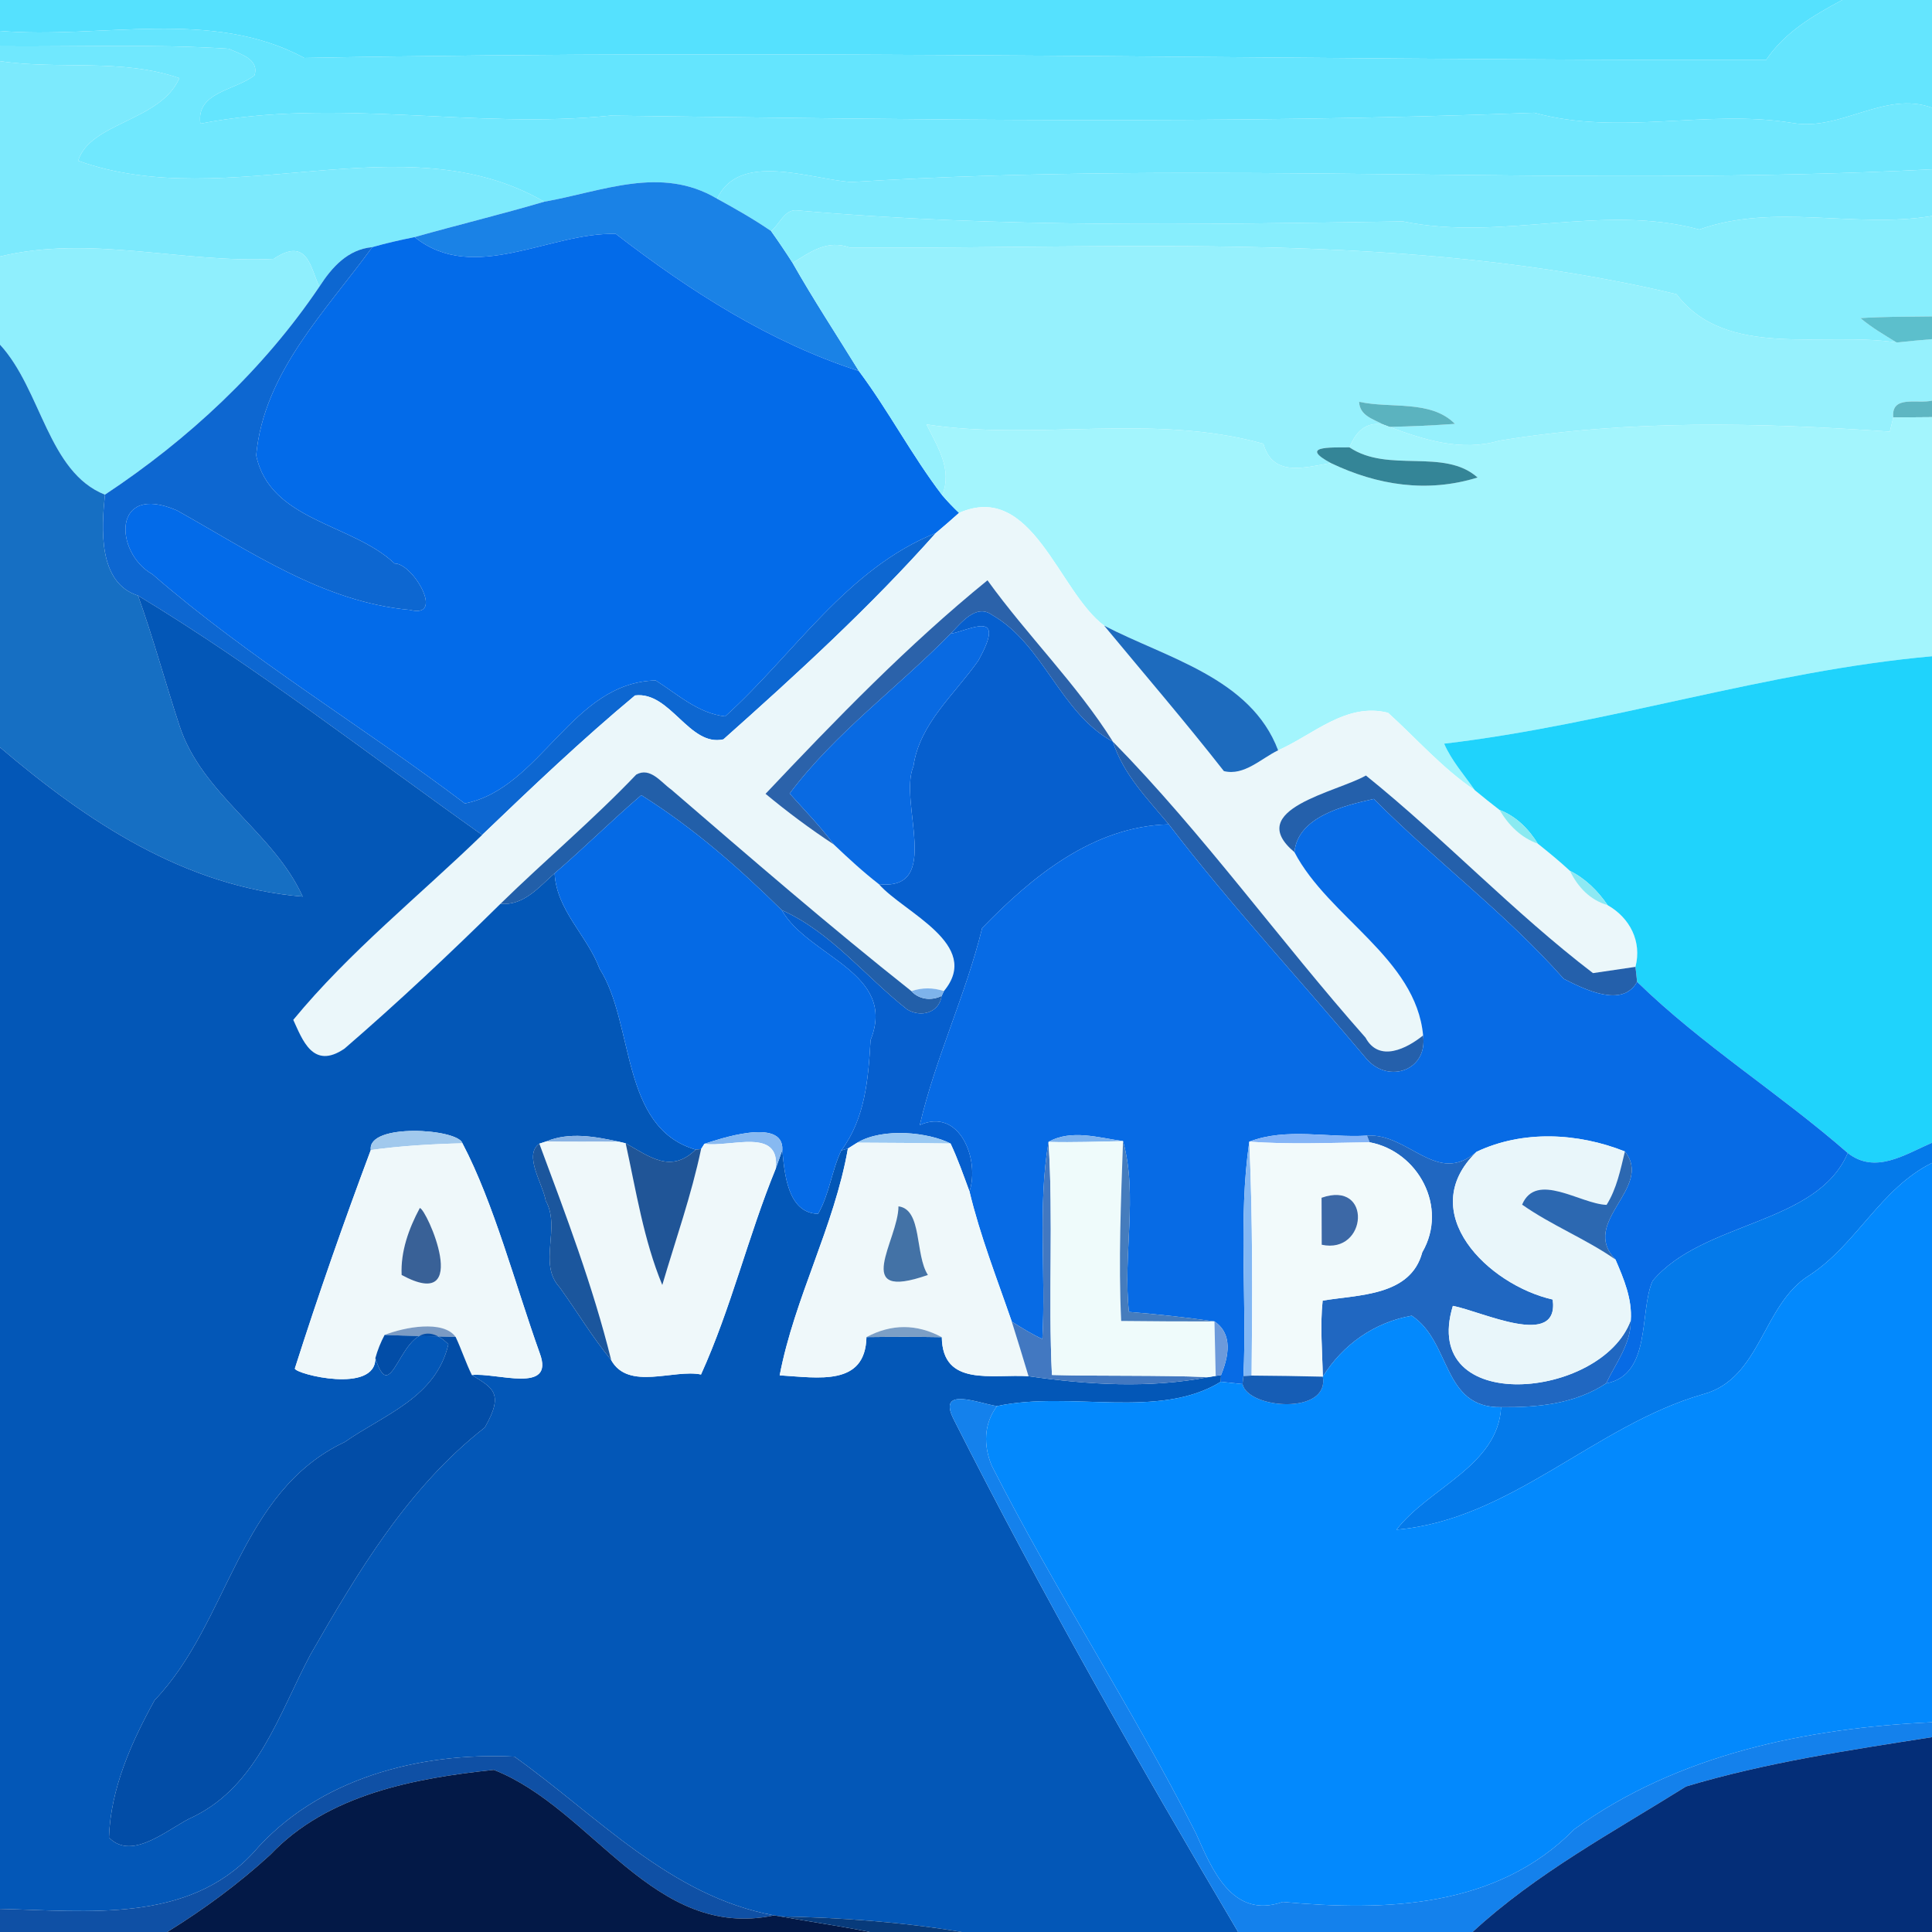 <?xml version="1.0" encoding="UTF-8" ?>
<!DOCTYPE svg PUBLIC "-//W3C//DTD SVG 1.1//EN" "http://www.w3.org/Graphics/SVG/1.1/DTD/svg11.dtd">
<svg width="250pt" height="250pt" viewBox="0 0 250 250" version="1.1" xmlns="http://www.w3.org/2000/svg">
<g id="#55e1feff">
<path fill="#55e1fe" opacity="1.00" d=" M 0.00 0.00 L 238.38 0.00 C 234.64 2.00 230.93 4.18 228.53 7.76 C 165.54 7.82 102.46 6.29 39.38 7.50 C 27.36 0.99 13.01 5.10 0.00 4.00 L 0.00 0.00 Z" />
</g>
<g id="#64e5feff">
<path fill="#64e5fe" opacity="1.00" d=" M 238.38 0.00 L 250.00 0.00 L 250.00 13.94 C 243.91 11.70 238.22 16.99 232.00 15.92 C 220.88 14.07 209.56 17.64 198.54 14.59 C 158.76 16.11 118.85 15.47 78.99 14.96 C 61.28 16.79 43.56 12.55 25.93 16.00 C 25.34 11.89 30.47 11.70 32.93 9.75 C 33.59 7.63 31.07 7.00 29.62 6.31 C 19.76 5.66 9.87 6.08 0.00 5.99 L 0.00 4.00 C 13.01 5.10 27.36 0.99 39.38 7.50 C 102.46 6.29 165.54 7.82 228.53 7.76 C 230.93 4.18 234.64 2.00 238.38 0.00 Z" />
</g>
<g id="#70e8feff">
<path fill="#70e8fe" opacity="1.00" d=" M 0.00 5.99 C 9.87 6.08 19.76 5.66 29.62 6.31 C 31.07 7.00 33.59 7.63 32.93 9.75 C 30.47 11.70 25.34 11.89 25.93 16.00 C 43.56 12.55 61.28 16.79 78.99 14.96 C 118.85 15.47 158.76 16.11 198.54 14.59 C 209.56 17.64 220.88 14.07 232.00 15.92 C 238.22 16.99 243.91 11.70 250.00 13.94 L 250.00 21.91 C 203.35 24.31 156.74 20.65 110.11 23.56 C 104.62 23.13 95.66 19.58 92.79 25.71 C 85.50 21.38 77.94 24.78 70.42 26.10 C 52.28 15.58 29.54 27.79 10.11 20.80 C 11.67 15.81 20.76 15.70 23.21 10.11 C 15.70 7.51 7.71 9.06 0.00 7.91 L 0.00 5.99 Z" />
</g>
<g id="#7ceafdff">
<path fill="#7ceafd" opacity="1.00" d=" M 0.00 7.91 C 7.71 9.06 15.70 7.51 23.21 10.11 C 20.76 15.70 11.67 15.81 10.11 20.80 C 29.54 27.79 52.28 15.58 70.42 26.10 C 64.86 27.74 59.23 29.10 53.65 30.68 C 51.81 31.05 49.98 31.46 48.17 31.98 C 45.00 32.27 42.95 34.58 41.33 37.09 C 40.18 34.80 39.86 30.52 35.41 33.50 C 23.63 34.09 11.64 30.35 0.00 33.19 L 0.00 7.91 Z" />
</g>
<g id="#7beafeff">
<path fill="#7beafe" opacity="1.00" d=" M 92.79 25.71 C 95.66 19.58 104.62 23.13 110.11 23.56 C 156.74 20.65 203.35 24.31 250.00 21.91 L 250.00 27.95 C 240.02 29.61 229.56 26.23 219.89 29.70 C 207.25 26.27 194.29 31.29 181.54 28.65 C 155.42 29.04 129.19 29.53 103.11 27.22 C 101.53 27.05 100.87 29.05 99.78 29.90 C 97.54 28.36 95.17 27.02 92.79 25.71 Z" />
</g>
<g id="#1a82e6ff">
<path fill="#1a82e6" opacity="1.00" d=" M 70.42 26.10 C 77.94 24.78 85.50 21.38 92.79 25.71 C 95.17 27.02 97.54 28.36 99.78 29.90 C 100.74 31.25 101.67 32.62 102.56 34.02 C 105.26 38.78 108.27 43.35 111.14 48.01 C 99.60 44.29 89.24 37.64 79.69 30.27 C 71.20 30.00 61.34 36.85 53.65 30.68 C 59.23 29.10 64.86 27.74 70.42 26.10 Z" />
</g>
<g id="#87eefdff">
<path fill="#87eefd" opacity="1.00" d=" M 99.78 29.90 C 100.87 29.05 101.53 27.05 103.11 27.22 C 129.19 29.53 155.42 29.04 181.54 28.65 C 194.29 31.29 207.25 26.27 219.89 29.70 C 229.56 26.23 240.02 29.61 250.00 27.95 L 250.00 40.94 C 246.89 40.98 243.82 40.96 240.73 41.16 C 242.18 42.38 243.81 43.33 245.42 44.32 C 235.99 42.84 223.37 46.57 216.94 38.07 C 182.12 29.76 145.65 32.23 110.01 32.05 C 107.01 30.93 104.80 32.67 102.56 34.02 C 101.67 32.62 100.74 31.25 99.78 29.90 Z" />
</g>
<g id="#036be9ff">
<path fill="#036be9" opacity="1.00" d=" M 53.65 30.68 C 61.34 36.85 71.20 30.00 79.69 30.27 C 89.24 37.64 99.60 44.29 111.14 48.01 C 115.00 53.18 118.00 58.95 121.92 64.08 C 122.60 64.88 123.33 65.64 124.10 66.37 C 123.11 67.25 122.11 68.13 121.09 68.98 C 109.55 73.61 102.76 84.65 93.84 92.70 C 90.33 92.31 87.70 89.85 84.85 88.05 C 73.96 88.30 70.02 102.03 60.15 103.97 C 46.82 93.90 32.31 85.24 19.71 74.30 C 14.79 71.55 14.45 62.39 22.90 66.05 C 32.40 71.35 41.85 77.92 53.04 78.92 C 57.67 80.13 53.41 72.84 51.06 72.92 C 45.57 67.72 34.92 67.43 33.15 58.92 C 34.13 48.19 42.16 40.26 48.17 31.98 C 49.98 31.46 51.81 31.05 53.65 30.68 Z" />
</g>
<g id="#8feffdff">
<path fill="#8feffd" opacity="1.00" d=" M 0.00 33.19 C 11.64 30.35 23.63 34.09 35.41 33.50 C 39.86 30.52 40.18 34.80 41.33 37.09 C 34.07 47.85 24.38 56.86 13.58 64.01 C 6.20 61.09 5.37 50.44 0.00 44.60 L 0.00 33.19 Z" />
</g>
<g id="#0d67d1ff">
<path fill="#0d67d1" opacity="1.00" d=" M 41.33 37.09 C 42.95 34.58 45.00 32.27 48.17 31.98 C 42.16 40.26 34.13 48.19 33.15 58.92 C 34.92 67.43 45.57 67.72 51.06 72.92 C 53.41 72.84 57.67 80.13 53.04 78.92 C 41.85 77.92 32.40 71.35 22.90 66.05 C 14.45 62.39 14.79 71.55 19.71 74.30 C 32.31 85.24 46.82 93.90 60.15 103.97 C 70.02 102.03 73.96 88.30 84.85 88.05 C 87.70 89.85 90.33 92.31 93.84 92.70 C 102.76 84.65 109.55 73.61 121.09 68.98 C 112.59 78.54 103.15 87.18 93.61 95.67 C 89.18 96.67 86.74 89.42 82.17 89.99 C 75.32 95.69 68.83 101.87 62.39 108.04 C 47.65 97.60 33.28 86.39 17.86 77.07 C 12.65 75.42 13.13 68.33 13.58 64.01 C 24.38 56.86 34.07 47.85 41.33 37.09 Z" />
</g>
<g id="#96f1fdff">
<path fill="#96f1fd" opacity="1.00" d=" M 102.56 34.02 C 104.80 32.67 107.01 30.93 110.01 32.05 C 145.65 32.23 182.12 29.76 216.94 38.07 C 223.37 46.57 235.99 42.84 245.42 44.32 C 246.94 44.15 248.47 44.02 250.00 43.89 L 250.00 51.84 C 248.18 52.30 244.68 51.06 244.99 54.02 C 244.88 54.48 244.65 55.39 244.54 55.85 C 227.69 54.69 210.70 54.28 193.98 57.03 C 189.15 58.46 184.29 56.93 179.80 55.24 C 182.62 55.18 185.45 55.05 188.27 54.85 C 185.15 51.69 179.92 52.90 175.87 51.99 C 175.93 53.79 177.69 54.22 179.00 54.94 C 176.72 54.51 175.40 55.94 174.63 57.89 C 171.92 57.90 168.16 57.74 172.21 59.92 C 168.70 60.51 164.70 61.75 163.48 57.42 C 149.14 53.41 133.99 57.10 119.89 54.92 C 121.31 57.84 123.28 60.71 121.92 64.08 C 118.00 58.95 115.00 53.18 111.14 48.01 C 108.27 43.35 105.26 38.78 102.56 34.02 Z" />
</g>
<g id="#5cbfccff">
<path fill="#5cbfcc" opacity="1.00" d=" M 240.73 41.16 C 243.82 40.96 246.89 40.98 250.00 40.94 L 250.00 43.89 C 248.47 44.02 246.94 44.15 245.42 44.32 C 243.81 43.33 242.18 42.38 240.73 41.16 Z" />
</g>
<g id="#166fc3ff">
<path fill="#166fc3" opacity="1.00" d=" M 0.00 44.60 C 5.37 50.44 6.20 61.09 13.58 64.01 C 13.13 68.33 12.65 75.42 17.86 77.07 C 19.84 82.60 21.38 88.28 23.21 93.86 C 26.10 102.82 35.37 107.64 39.17 116.02 C 23.90 114.75 11.30 106.33 0.00 96.71 L 0.00 44.60 Z" />
</g>
<g id="#5bb3bfff">
<path fill="#5bb3bf" opacity="1.00" d=" M 175.87 51.99 C 179.92 52.90 185.15 51.69 188.27 54.85 C 185.45 55.05 182.62 55.18 179.80 55.24 L 179.00 54.94 C 177.69 54.22 175.93 53.79 175.87 51.99 Z" />
</g>
<g id="#5eb6c2ff">
<path fill="#5eb6c2" opacity="1.00" d=" M 244.99 54.02 C 244.68 51.06 248.18 52.30 250.00 51.84 L 250.00 53.98 C 248.33 53.99 246.66 54.00 244.99 54.02 Z" />
</g>
<g id="#a3f5fdff">
<path fill="#a3f5fd" opacity="1.00" d=" M 244.99 54.02 C 246.66 54.00 248.33 53.99 250.00 53.98 L 250.00 84.92 C 228.63 86.83 208.13 93.73 186.87 96.23 C 187.84 98.45 189.47 100.28 190.84 102.25 C 186.65 99.43 183.33 95.60 179.61 92.23 C 174.19 90.87 169.99 95.05 165.39 97.09 C 161.86 87.72 150.96 85.16 142.88 80.96 C 136.93 76.52 133.59 62.20 124.10 66.37 C 123.33 65.64 122.60 64.88 121.92 64.08 C 123.28 60.71 121.31 57.84 119.89 54.92 C 133.99 57.10 149.14 53.41 163.48 57.42 C 164.70 61.75 168.70 60.51 172.21 59.92 C 178.23 62.80 184.68 63.81 191.20 61.79 C 186.86 57.93 179.64 61.27 174.63 57.89 C 175.40 55.94 176.72 54.51 179.00 54.94 L 179.80 55.24 C 184.29 56.93 189.15 58.46 193.98 57.03 C 210.70 54.28 227.69 54.69 244.54 55.85 C 244.65 55.39 244.88 54.48 244.99 54.02 Z" />
</g>
<g id="#348597ff">
<path fill="#348597" opacity="1.00" d=" M 172.21 59.92 C 168.16 57.74 171.92 57.90 174.63 57.89 C 179.64 61.27 186.86 57.93 191.20 61.79 C 184.68 63.81 178.23 62.80 172.21 59.92 Z" />
</g>
<g id="#ebf7faff">
<path fill="#ebf7fa" opacity="1.00" d=" M 124.10 66.37 C 133.59 62.20 136.93 76.52 142.88 80.96 C 148.06 87.22 153.36 93.38 158.37 99.78 C 160.99 100.43 163.18 98.15 165.39 97.09 C 169.99 95.05 174.19 90.87 179.61 92.23 C 183.33 95.60 186.65 99.43 190.84 102.25 C 191.88 103.12 192.95 103.96 194.03 104.80 C 195.19 106.76 196.80 108.40 198.99 109.17 C 200.41 110.30 201.81 111.45 203.14 112.68 C 204.15 114.77 205.74 116.47 208.03 117.13 C 210.91 118.77 212.48 121.83 211.63 125.11 C 210.26 125.31 207.51 125.72 206.13 125.92 C 195.81 118.03 186.87 108.50 176.75 100.35 C 172.98 102.51 160.87 104.72 167.50 110.27 C 171.92 118.72 183.22 123.99 184.15 133.98 C 182.08 135.66 178.46 137.54 176.70 134.27 C 165.58 121.71 155.77 107.96 144.01 95.97 C 139.31 88.49 132.94 82.25 127.78 75.09 C 117.46 83.48 108.18 93.07 99.06 102.72 C 101.88 105.06 104.83 107.26 107.89 109.27 C 109.77 111.06 111.68 112.82 113.73 114.41 C 116.92 118.07 127.16 122.21 122.14 128.25 C 120.74 127.78 119.34 127.78 117.93 128.25 C 107.33 119.85 97.10 110.99 86.85 102.16 C 85.56 101.26 84.16 99.21 82.33 100.23 C 76.74 106.09 70.54 111.30 64.76 116.95 C 58.22 123.40 51.53 129.69 44.58 135.69 C 40.47 138.50 39.11 134.47 37.95 131.97 C 45.21 123.15 54.21 115.97 62.39 108.04 C 68.83 101.87 75.32 95.69 82.17 89.99 C 86.74 89.42 89.18 96.67 93.61 95.67 C 103.15 87.18 112.59 78.54 121.09 68.98 C 122.11 68.13 123.11 67.25 124.10 66.37 Z" />
</g>
<g id="#2b62aaff">
<path fill="#2b62aa" opacity="1.00" d=" M 99.06 102.72 C 108.18 93.07 117.46 83.48 127.78 75.09 C 132.94 82.25 139.31 88.49 144.01 95.97 C 137.17 92.27 135.09 83.41 128.37 79.57 C 126.28 78.06 124.34 80.65 122.99 82.01 C 116.16 89.00 108.08 94.81 102.18 102.68 C 104.11 104.85 106.17 106.93 107.89 109.27 C 104.83 107.26 101.88 105.06 99.06 102.72 Z" />
</g>
<g id="#0357b7ff">
<path fill="#0357b7" opacity="1.00" d=" M 17.86 77.07 C 33.28 86.39 47.65 97.60 62.39 108.04 C 54.21 115.97 45.21 123.15 37.95 131.97 C 39.11 134.47 40.47 138.50 44.58 135.69 C 51.53 129.69 58.22 123.40 64.76 116.95 C 67.80 117.21 69.71 114.80 71.77 113.00 C 71.99 117.77 75.99 121.06 77.59 125.36 C 82.15 132.53 80.23 145.91 90.02 148.76 C 86.83 151.89 84.09 149.70 80.96 147.94 L 80.15 147.75 C 77.04 147.08 73.70 146.44 70.66 147.71 L 69.79 147.99 C 67.70 149.47 70.24 153.16 70.62 155.38 C 72.60 158.92 69.58 163.50 72.41 166.57 C 74.66 169.69 76.64 173.02 79.09 176.00 C 81.31 179.99 87.20 177.13 90.71 177.86 C 94.62 169.25 96.80 159.97 100.38 151.22 C 100.59 150.62 101.02 149.41 101.23 148.81 C 101.51 151.67 101.85 156.98 105.86 157.07 C 107.33 154.52 107.61 151.50 108.86 148.87 L 109.72 148.62 C 107.95 158.74 102.81 167.92 100.89 177.97 C 105.90 178.27 111.97 179.42 112.12 173.02 C 115.36 172.98 118.62 172.97 121.87 173.03 C 121.96 179.51 128.40 177.78 133.09 178.08 C 140.78 179.19 148.70 179.68 156.38 178.20 L 157.31 178.04 L 158.00 177.94 L 157.97 178.80 C 149.95 183.75 138.48 179.92 129.01 181.95 C 126.65 181.60 121.21 179.31 123.41 183.67 C 134.81 206.24 147.35 228.24 160.21 250.00 L 124.45 250.00 C 116.68 248.70 108.82 248.14 100.95 247.98 L 100.17 247.85 C 86.72 245.39 77.23 234.91 66.57 227.31 C 54.36 226.71 41.11 230.07 32.77 239.75 C 24.28 248.91 11.32 247.27 0.00 247.01 L 0.00 96.71 C 11.30 106.33 23.90 114.75 39.17 116.02 C 35.37 107.64 26.10 102.82 23.21 93.86 C 21.38 88.28 19.84 82.60 17.86 77.07 M 47.98 148.81 C 44.48 158.16 41.18 167.57 38.15 177.09 C 38.29 177.83 48.64 180.41 48.57 175.74 C 51.01 183.44 52.00 168.07 58.02 173.94 C 56.42 180.85 49.74 183.02 44.62 186.59 C 30.86 193.08 29.69 209.89 20.01 220.00 C 17.00 225.45 14.30 231.47 14.10 237.78 C 17.20 240.98 22.05 236.35 25.05 235.07 C 33.35 231.00 36.12 221.71 40.16 214.12 C 46.32 203.38 52.82 192.46 62.73 184.72 C 65.36 180.16 63.61 179.55 61.06 177.93 C 64.18 177.56 71.85 180.46 69.84 175.10 C 66.68 166.26 63.89 155.64 59.84 147.94 C 59.27 146.04 47.51 145.28 47.98 148.81 Z" />
</g>
<g id="#065fceff">
<path fill="#065fce" opacity="1.00" d=" M 122.99 82.01 C 124.34 80.65 126.28 78.06 128.37 79.57 C 135.09 83.41 137.17 92.27 144.01 95.97 C 145.33 100.17 148.49 103.36 151.24 106.67 C 141.46 106.92 133.56 113.41 127.09 120.09 C 124.96 128.77 121.06 136.85 119.02 145.58 C 124.20 143.27 126.81 150.08 125.45 154.17 C 124.68 152.09 123.95 149.98 123.00 147.97 C 120.20 146.53 114.28 145.87 110.93 147.86 C 110.63 148.05 110.03 148.43 109.72 148.62 L 108.86 148.87 C 111.95 144.72 112.36 139.64 112.65 134.59 C 116.16 125.85 104.56 123.81 101.16 117.77 C 107.56 120.62 111.96 126.37 117.40 130.63 C 119.17 131.69 121.51 131.08 121.85 128.87 L 122.14 128.25 C 127.16 122.21 116.92 118.07 113.73 114.41 C 122.03 115.31 116.22 103.84 118.20 99.14 C 118.99 93.62 123.53 89.86 126.59 85.49 C 130.40 78.65 125.40 81.60 122.99 82.01 Z" />
</g>
<g id="#096ae2ff">
<path fill="#096ae2" opacity="1.00" d=" M 122.99 82.01 C 125.40 81.60 130.40 78.65 126.59 85.49 C 123.53 89.86 118.99 93.62 118.20 99.14 C 116.22 103.84 122.03 115.31 113.73 114.41 C 111.68 112.82 109.77 111.06 107.89 109.27 C 106.17 106.93 104.11 104.85 102.18 102.68 C 108.08 94.81 116.16 89.00 122.99 82.01 Z" />
</g>
<g id="#1d6bbeff">
<path fill="#1d6bbe" opacity="1.00" d=" M 142.88 80.96 C 150.96 85.16 161.86 87.72 165.39 97.09 C 163.18 98.15 160.99 100.43 158.37 99.78 C 153.36 93.38 148.06 87.22 142.88 80.96 Z" />
</g>
<g id="#1fd3fcff">
<path fill="#1fd3fc" opacity="1.00" d=" M 186.87 96.23 C 208.13 93.73 228.63 86.83 250.00 84.92 L 250.00 147.87 C 246.45 149.41 242.66 151.98 239.10 149.20 C 230.29 141.50 220.22 135.22 211.84 127.05 C 211.79 126.56 211.69 125.60 211.63 125.11 C 212.48 121.83 210.91 118.77 208.03 117.13 C 206.76 115.28 205.16 113.69 203.14 112.68 C 201.81 111.45 200.41 110.30 198.99 109.17 C 197.79 107.24 196.18 105.62 194.03 104.80 C 192.95 103.96 191.88 103.12 190.84 102.25 C 189.47 100.28 187.84 98.45 186.87 96.23 Z" />
</g>
<g id="#2560abff">
<path fill="#2560ab" opacity="1.00" d=" M 144.01 95.97 C 155.77 107.96 165.58 121.71 176.70 134.27 C 178.46 137.54 182.08 135.66 184.15 133.98 C 184.78 138.49 179.74 140.25 176.90 137.10 C 168.37 126.94 159.32 117.20 151.24 106.67 C 148.49 103.36 145.33 100.17 144.01 95.97 Z" />
</g>
<g id="#225fa9ff">
<path fill="#225fa9" opacity="1.00" d=" M 82.33 100.23 C 84.16 99.21 85.56 101.26 86.85 102.16 C 97.10 110.99 107.33 119.85 117.93 128.25 C 118.93 129.35 120.55 129.52 121.85 128.87 C 121.51 131.08 119.17 131.69 117.40 130.63 C 111.96 126.37 107.56 120.62 101.16 117.77 C 95.58 112.26 89.63 107.05 82.98 102.89 C 79.16 106.16 75.59 109.72 71.77 113.00 C 69.71 114.80 67.80 117.21 64.76 116.95 C 70.54 111.30 76.74 106.09 82.33 100.23 Z" />
</g>
<g id="#2460abff">
<path fill="#2460ab" opacity="1.00" d=" M 167.50 110.27 C 160.87 104.72 172.98 102.51 176.75 100.35 C 186.87 108.50 195.81 118.03 206.13 125.92 C 207.51 125.72 210.26 125.31 211.63 125.11 C 211.69 125.60 211.79 126.56 211.84 127.05 C 209.93 130.45 205.14 128.08 202.35 126.66 C 194.84 118.18 185.72 111.38 177.77 103.38 C 173.91 104.25 167.93 105.67 167.50 110.27 Z" />
</g>
<g id="#056ae5ff">
<path fill="#056ae5" opacity="1.00" d=" M 71.77 113.00 C 75.59 109.72 79.16 106.16 82.98 102.89 C 89.63 107.05 95.58 112.26 101.16 117.77 C 104.56 123.81 116.16 125.85 112.65 134.59 C 112.36 139.64 111.95 144.72 108.86 148.87 C 107.61 151.50 107.33 154.52 105.86 157.07 C 101.85 156.98 101.51 151.67 101.23 148.81 C 101.48 144.44 92.69 147.52 91.15 148.01 L 90.72 148.69 L 90.02 148.76 C 80.23 145.91 82.15 132.53 77.59 125.36 C 75.99 121.06 71.99 117.77 71.77 113.00 Z" />
</g>
<g id="#076be5ff">
<path fill="#076be5" opacity="1.00" d=" M 167.50 110.27 C 167.93 105.67 173.91 104.25 177.77 103.38 C 185.72 111.38 194.84 118.18 202.35 126.66 C 205.14 128.08 209.93 130.45 211.84 127.05 C 220.22 135.22 230.29 141.50 239.10 149.20 C 235.10 158.54 220.37 157.97 213.84 165.75 C 212.09 169.72 213.76 177.90 207.83 179.01 C 209.08 176.38 211.05 173.90 211.02 170.85 C 211.22 168.08 210.11 165.46 209.04 162.98 C 204.32 158.11 214.02 153.72 210.26 149.00 C 204.18 146.58 197.06 146.21 191.07 149.04 C 185.92 153.52 182.29 146.60 176.89 146.95 C 171.87 147.26 166.47 145.88 161.66 147.73 C 160.20 157.75 161.38 167.95 160.90 178.06 L 160.78 179.10 C 160.08 179.02 158.67 178.87 157.97 178.80 L 158.00 177.94 C 159.37 174.61 159.09 172.30 157.15 170.99 C 153.47 170.47 149.78 170.06 146.09 169.76 C 145.26 162.47 147.29 154.74 145.32 147.66 C 142.22 147.24 138.62 146.09 135.68 147.76 C 134.26 156.14 135.36 164.79 134.88 173.27 C 133.50 172.63 132.20 171.83 130.92 171.01 C 129.00 165.43 126.83 159.92 125.45 154.17 C 126.81 150.08 124.20 143.27 119.02 145.58 C 121.06 136.85 124.96 128.77 127.09 120.09 C 133.56 113.41 141.46 106.92 151.24 106.67 C 159.32 117.20 168.37 126.94 176.90 137.10 C 179.74 140.25 184.78 138.49 184.15 133.98 C 183.22 123.99 171.92 118.72 167.50 110.27 Z" />
</g>
<g id="#8aeaf1ff">
<path fill="#8aeaf1" opacity="1.00" d=" M 194.03 104.80 C 196.18 105.62 197.79 107.24 198.99 109.17 C 196.80 108.40 195.19 106.76 194.03 104.80 Z" />
</g>
<g id="#8de9f3ff">
<path fill="#8de9f3" opacity="1.00" d=" M 203.14 112.68 C 205.16 113.69 206.76 115.28 208.03 117.13 C 205.74 116.47 204.15 114.77 203.14 112.68 Z" />
</g>
<g id="#7eb3ebff">
<path fill="#7eb3eb" opacity="1.00" d=" M 117.93 128.25 C 119.34 127.78 120.74 127.78 122.14 128.25 L 121.85 128.87 C 120.55 129.52 118.93 129.35 117.93 128.25 Z" />
</g>
<g id="#a1c9edff">
<path fill="#a1c9ed" opacity="1.00" d=" M 47.98 148.81 C 47.51 145.28 59.27 146.04 59.84 147.94 C 55.87 148.04 51.91 148.27 47.98 148.81 Z" />
</g>
<g id="#89b3e4ff">
<path fill="#89b3e4" opacity="1.00" d=" M 70.66 147.71 C 73.70 146.44 77.04 147.08 80.15 147.75 C 76.98 147.71 73.83 147.77 70.66 147.71 Z" />
</g>
<g id="#87b9f1ff">
<path fill="#87b9f1" opacity="1.00" d=" M 91.15 148.01 C 92.69 147.52 101.48 144.44 101.23 148.81 C 101.02 149.41 100.59 150.62 100.38 151.22 C 101.00 145.82 94.57 148.49 91.15 148.01 Z" />
</g>
<g id="#9ac9f3ff">
<path fill="#9ac9f3" opacity="1.00" d=" M 110.93 147.86 C 114.28 145.87 120.20 146.53 123.00 147.97 C 118.97 147.91 114.95 147.87 110.93 147.86 Z" />
</g>
<g id="#7eb3eeff">
<path fill="#7eb3ee" opacity="1.00" d=" M 135.68 147.76 C 138.62 146.09 142.22 147.24 145.32 147.66 C 142.09 147.72 138.90 147.85 135.68 147.76 Z" />
</g>
<g id="#84b4f7ff">
<path fill="#84b4f7" opacity="1.00" d=" M 161.66 147.73 C 166.47 145.88 171.87 147.26 176.89 146.95 L 177.23 147.81 C 172.03 147.88 166.84 148.11 161.66 147.73 Z" />
</g>
<g id="#2067c1ff">
<path fill="#2067c1" opacity="1.00" d=" M 176.89 146.95 C 182.29 146.60 185.92 153.52 191.07 149.04 C 182.97 156.88 192.59 166.28 200.92 168.16 C 201.79 174.62 191.74 169.68 188.00 168.98 C 183.65 183.29 207.28 181.11 211.02 170.85 C 211.05 173.90 209.08 176.38 207.83 179.01 C 203.76 181.68 199.00 182.13 194.24 182.09 C 186.59 182.21 187.82 173.64 182.68 170.25 C 177.84 171.11 173.76 173.98 171.17 178.14 C 171.11 174.85 170.80 171.57 171.15 168.30 C 175.71 167.52 182.53 167.76 184.04 162.05 C 187.44 156.19 183.49 148.98 177.23 147.81 L 176.89 146.95 Z" />
</g>
<g id="#e9f6faff">
<path fill="#e9f6fa" opacity="1.00" d=" M 191.07 149.04 C 197.06 146.21 204.18 146.58 210.26 149.00 C 209.69 151.36 209.20 153.82 207.89 155.91 C 204.49 155.79 198.79 151.54 196.96 155.88 C 200.79 158.57 205.20 160.31 209.04 162.98 C 210.11 165.46 211.22 168.08 211.02 170.85 C 207.28 181.11 183.65 183.29 188.00 168.98 C 191.74 169.68 201.79 174.62 200.92 168.16 C 192.59 166.28 182.97 156.88 191.07 149.04 Z" />
</g>
<g id="#eff8faff">
<path fill="#eff8fa" opacity="1.00" d=" M 47.98 148.81 C 51.91 148.27 55.87 148.04 59.84 147.94 C 63.89 155.64 66.68 166.26 69.84 175.10 C 71.85 180.46 64.18 177.56 61.06 177.93 C 60.27 176.33 59.72 174.62 58.96 173.00 C 57.37 170.76 52.28 171.74 49.77 172.74 C 49.26 173.69 48.86 174.69 48.57 175.74 C 48.64 180.41 38.29 177.83 38.15 177.09 C 41.18 167.57 44.48 158.16 47.98 148.81 M 54.32 156.32 C 52.90 158.97 51.83 161.93 51.97 164.98 C 61.23 170.00 55.16 156.32 54.32 156.32 Z" />
<path fill="#eff8fa" opacity="1.00" d=" M 69.79 147.99 L 70.66 147.71 C 73.83 147.77 76.98 147.71 80.15 147.75 L 80.96 147.94 C 82.31 154.09 83.28 160.42 85.70 166.28 C 87.42 160.43 89.47 154.66 90.72 148.69 L 91.15 148.01 C 94.57 148.49 101.00 145.82 100.38 151.22 C 96.80 159.97 94.62 169.25 90.71 177.86 C 87.20 177.13 81.31 179.99 79.09 176.00 C 76.73 166.44 73.22 157.21 69.79 147.99 Z" />
<path fill="#eff8fa" opacity="1.00" d=" M 109.72 148.62 C 110.03 148.43 110.63 148.05 110.93 147.86 C 114.95 147.87 118.97 147.91 123.00 147.97 C 123.95 149.98 124.68 152.09 125.45 154.17 C 126.83 159.92 129.00 165.43 130.92 171.01 C 131.66 173.36 132.38 175.71 133.09 178.08 C 128.40 177.78 121.96 179.51 121.87 173.03 C 118.61 171.29 115.36 171.29 112.12 173.02 C 111.97 179.42 105.90 178.27 100.89 177.97 C 102.81 167.92 107.95 158.74 109.72 148.62 M 116.26 156.10 C 116.26 160.48 110.01 168.51 120.07 164.98 C 118.37 162.36 119.37 156.49 116.26 156.10 Z" />
</g>
<g id="#1b569dff">
<path fill="#1b569d" opacity="1.00" d=" M 70.62 155.38 C 70.24 153.16 67.70 149.47 69.79 147.99 C 73.22 157.21 76.73 166.44 79.09 176.00 C 76.64 173.02 74.66 169.69 72.41 166.57 C 69.58 163.50 72.60 158.92 70.62 155.38 Z" />
</g>
<g id="#205597ff">
<path fill="#205597" opacity="1.00" d=" M 80.96 147.94 C 84.09 149.70 86.83 151.89 90.02 148.76 L 90.72 148.69 C 89.47 154.66 87.42 160.43 85.70 166.28 C 83.28 160.42 82.31 154.09 80.96 147.94 Z" />
</g>
<g id="#4278c1ff">
<path fill="#4278c1" opacity="1.00" d=" M 134.88 173.27 C 135.36 164.79 134.26 156.14 135.68 147.76 C 136.32 157.81 135.63 167.88 136.12 177.92 C 142.87 178.10 149.63 177.92 156.38 178.20 C 148.70 179.68 140.78 179.19 133.09 178.08 C 132.38 175.71 131.66 173.36 130.92 171.01 C 132.20 171.83 133.50 172.63 134.88 173.27 Z" />
</g>
<g id="#effbfbff">
<path fill="#effbfb" opacity="1.00" d=" M 135.68 147.76 C 138.90 147.85 142.09 147.72 145.32 147.66 C 145.05 155.41 144.72 163.18 145.08 170.93 C 149.10 170.98 153.12 170.99 157.15 170.99 C 157.19 172.75 157.27 176.27 157.31 178.04 L 156.38 178.20 C 149.63 177.92 142.87 178.10 136.12 177.92 C 135.63 167.88 136.32 157.81 135.68 147.76 Z" />
</g>
<g id="#457cbdff">
<path fill="#457cbd" opacity="1.00" d=" M 145.32 147.66 C 147.29 154.74 145.26 162.47 146.09 169.76 C 149.78 170.06 153.47 170.47 157.15 170.99 C 153.12 170.99 149.10 170.98 145.08 170.93 C 144.72 163.18 145.05 155.41 145.32 147.66 Z" />
</g>
<g id="#82b7f4ff">
<path fill="#82b7f4" opacity="1.00" d=" M 160.90 178.06 C 161.38 167.95 160.20 157.75 161.66 147.73 C 162.11 157.81 162.06 167.91 161.96 178.00 L 160.90 178.06 Z" />
</g>
<g id="#f2fafbff">
<path fill="#f2fafb" opacity="1.00" d=" M 161.66 147.73 C 166.84 148.11 172.03 147.88 177.23 147.81 C 183.49 148.98 187.44 156.19 184.04 162.05 C 182.53 167.76 175.71 167.52 171.15 168.30 C 170.80 171.57 171.11 174.85 171.17 178.14 C 168.09 178.07 165.03 178.02 161.96 178.00 C 162.06 167.91 162.11 157.81 161.66 147.73 M 171.01 154.99 C 171.02 156.51 171.02 159.55 171.03 161.07 C 176.96 162.35 177.60 152.67 171.01 154.99 Z" />
</g>
<g id="#047aeaff">
<path fill="#047aea" opacity="1.00" d=" M 239.10 149.20 C 242.66 151.98 246.45 149.41 250.00 147.87 L 250.00 150.48 C 243.29 153.81 240.26 161.03 234.11 165.04 C 228.04 168.79 227.89 178.39 220.39 180.41 C 206.39 184.43 195.49 196.68 180.71 197.94 C 184.84 192.54 193.86 189.69 194.24 182.09 C 199.00 182.13 203.76 181.68 207.83 179.01 C 213.76 177.90 212.09 169.72 213.84 165.75 C 220.37 157.97 235.10 158.54 239.10 149.20 Z" />
</g>
<g id="#2c68b1ff">
<path fill="#2c68b1" opacity="1.00" d=" M 210.26 149.00 C 214.02 153.72 204.32 158.11 209.04 162.98 C 205.20 160.31 200.79 158.57 196.96 155.88 C 198.79 151.54 204.49 155.79 207.89 155.91 C 209.20 153.82 209.69 151.36 210.26 149.00 Z" />
</g>
<g id="#0389fdff">
<path fill="#0389fd" opacity="1.00" d=" M 234.11 165.04 C 240.26 161.03 243.29 153.81 250.00 150.48 L 250.00 222.86 C 233.77 223.61 217.10 227.01 203.72 236.70 C 193.70 246.90 179.33 247.34 165.99 246.11 C 159.43 248.41 156.80 241.81 154.78 237.29 C 146.56 221.08 136.54 205.84 128.33 189.66 C 127.25 187.06 127.28 184.26 129.01 181.95 C 138.48 179.92 149.95 183.75 157.97 178.80 C 158.67 178.87 160.08 179.02 160.78 179.10 C 161.48 182.33 172.07 183.13 171.17 178.14 C 173.76 173.98 177.84 171.11 182.68 170.25 C 187.82 173.64 186.59 182.21 194.24 182.09 C 193.86 189.69 184.84 192.54 180.71 197.94 C 195.49 196.68 206.39 184.43 220.39 180.41 C 227.89 178.39 228.04 168.79 234.11 165.04 Z" />
</g>
<g id="#3c68a6ff">
<path fill="#3c68a6" opacity="1.00" d=" M 171.01 154.99 C 177.60 152.67 176.96 162.35 171.03 161.07 C 171.02 159.55 171.02 156.51 171.01 154.99 Z" />
</g>
<g id="#396197ff">
<path fill="#396197" opacity="1.00" d=" M 54.32 156.32 C 55.16 156.32 61.23 170.00 51.97 164.98 C 51.83 161.93 52.90 158.97 54.32 156.32 Z" />
</g>
<g id="#4372a6ff">
<path fill="#4372a6" opacity="1.00" d=" M 116.26 156.10 C 119.37 156.49 118.37 162.36 120.07 164.98 C 110.01 168.51 116.26 160.48 116.26 156.10 Z" />
</g>
<g id="#6c9adbff">
<path fill="#6c9adb" opacity="1.00" d=" M 157.15 170.99 C 159.09 172.30 159.37 174.61 158.00 177.94 L 157.31 178.04 C 157.27 176.27 157.19 172.75 157.15 170.99 Z" />
</g>
<g id="#7b9bc4ff">
<path fill="#7b9bc4" opacity="1.00" d=" M 49.77 172.74 C 52.28 171.74 57.37 170.76 58.96 173.00 C 55.89 172.90 52.83 172.87 49.77 172.74 Z" />
</g>
<g id="#7c9fc6ff">
<path fill="#7c9fc6" opacity="1.00" d=" M 112.12 173.02 C 115.36 171.29 118.61 171.29 121.87 173.03 C 118.62 172.97 115.36 172.98 112.12 173.02 Z" />
</g>
<g id="#024da7ff">
<path fill="#024da7" opacity="1.00" d=" M 48.57 175.74 C 48.86 174.69 49.26 173.69 49.77 172.74 C 52.83 172.87 55.89 172.90 58.96 173.00 C 59.72 174.62 60.27 176.33 61.06 177.93 C 63.61 179.55 65.36 180.16 62.73 184.72 C 52.82 192.46 46.32 203.38 40.16 214.12 C 36.12 221.71 33.35 231.00 25.05 235.07 C 22.05 236.35 17.20 240.98 14.10 237.78 C 14.30 231.47 17.00 225.45 20.01 220.00 C 29.69 209.89 30.86 193.08 44.62 186.59 C 49.74 183.02 56.42 180.85 58.02 173.94 C 52.00 168.07 51.01 183.44 48.57 175.74 Z" />
</g>
<g id="#165db5ff">
<path fill="#165db5" opacity="1.00" d=" M 160.90 178.06 L 161.96 178.00 C 165.03 178.02 168.09 178.07 171.17 178.14 C 172.07 183.13 161.48 182.33 160.78 179.10 L 160.90 178.06 Z" />
</g>
<g id="#1481ecff">
<path fill="#1481ec" opacity="1.00" d=" M 123.41 183.67 C 121.21 179.31 126.65 181.60 129.01 181.95 C 127.28 184.26 127.25 187.06 128.33 189.66 C 136.54 205.84 146.56 221.08 154.78 237.29 C 156.80 241.81 159.43 248.41 165.99 246.11 C 179.33 247.34 193.70 246.90 203.72 236.70 C 217.10 227.01 233.77 223.61 250.00 222.86 L 250.00 224.79 C 239.33 226.46 228.50 228.07 218.17 231.17 C 208.77 237.05 198.73 242.44 190.55 250.00 L 160.21 250.00 C 147.35 228.24 134.81 206.24 123.41 183.67 Z" />
</g>
<g id="#042e78ff">
<path fill="#042e78" opacity="1.00" d=" M 218.17 231.17 C 228.50 228.07 239.33 226.46 250.00 224.79 L 250.00 250.00 L 190.55 250.00 C 198.73 242.44 208.77 237.05 218.17 231.17 Z" />
</g>
<g id="#0f50a5ff">
<path fill="#0f50a5" opacity="1.00" d=" M 32.77 239.75 C 41.11 230.07 54.36 226.71 66.57 227.31 C 77.23 234.91 86.72 245.39 100.17 247.85 C 84.55 251.14 76.77 234.08 63.90 229.02 C 53.64 230.10 42.40 232.18 34.99 239.99 C 30.88 243.76 26.38 247.07 21.64 250.00 L 0.00 250.00 L 0.00 247.01 C 11.32 247.27 24.28 248.91 32.77 239.75 Z" />
</g>
<g id="#031947ff">
<path fill="#031947" opacity="1.00" d=" M 34.99 239.99 C 42.40 232.18 53.64 230.10 63.90 229.02 C 76.77 234.08 84.55 251.14 100.17 247.85 L 100.95 247.98 C 104.81 248.67 108.70 249.22 112.55 250.00 L 21.64 250.00 C 26.38 247.07 30.88 243.76 34.99 239.99 Z" />
</g>
<g id="#083b7bff">
<path fill="#083b7b" opacity="1.00" d=" M 100.95 247.98 C 108.82 248.14 116.68 248.70 124.45 250.00 L 112.55 250.00 C 108.70 249.22 104.81 248.67 100.95 247.98 Z" />
</g>
</svg>

